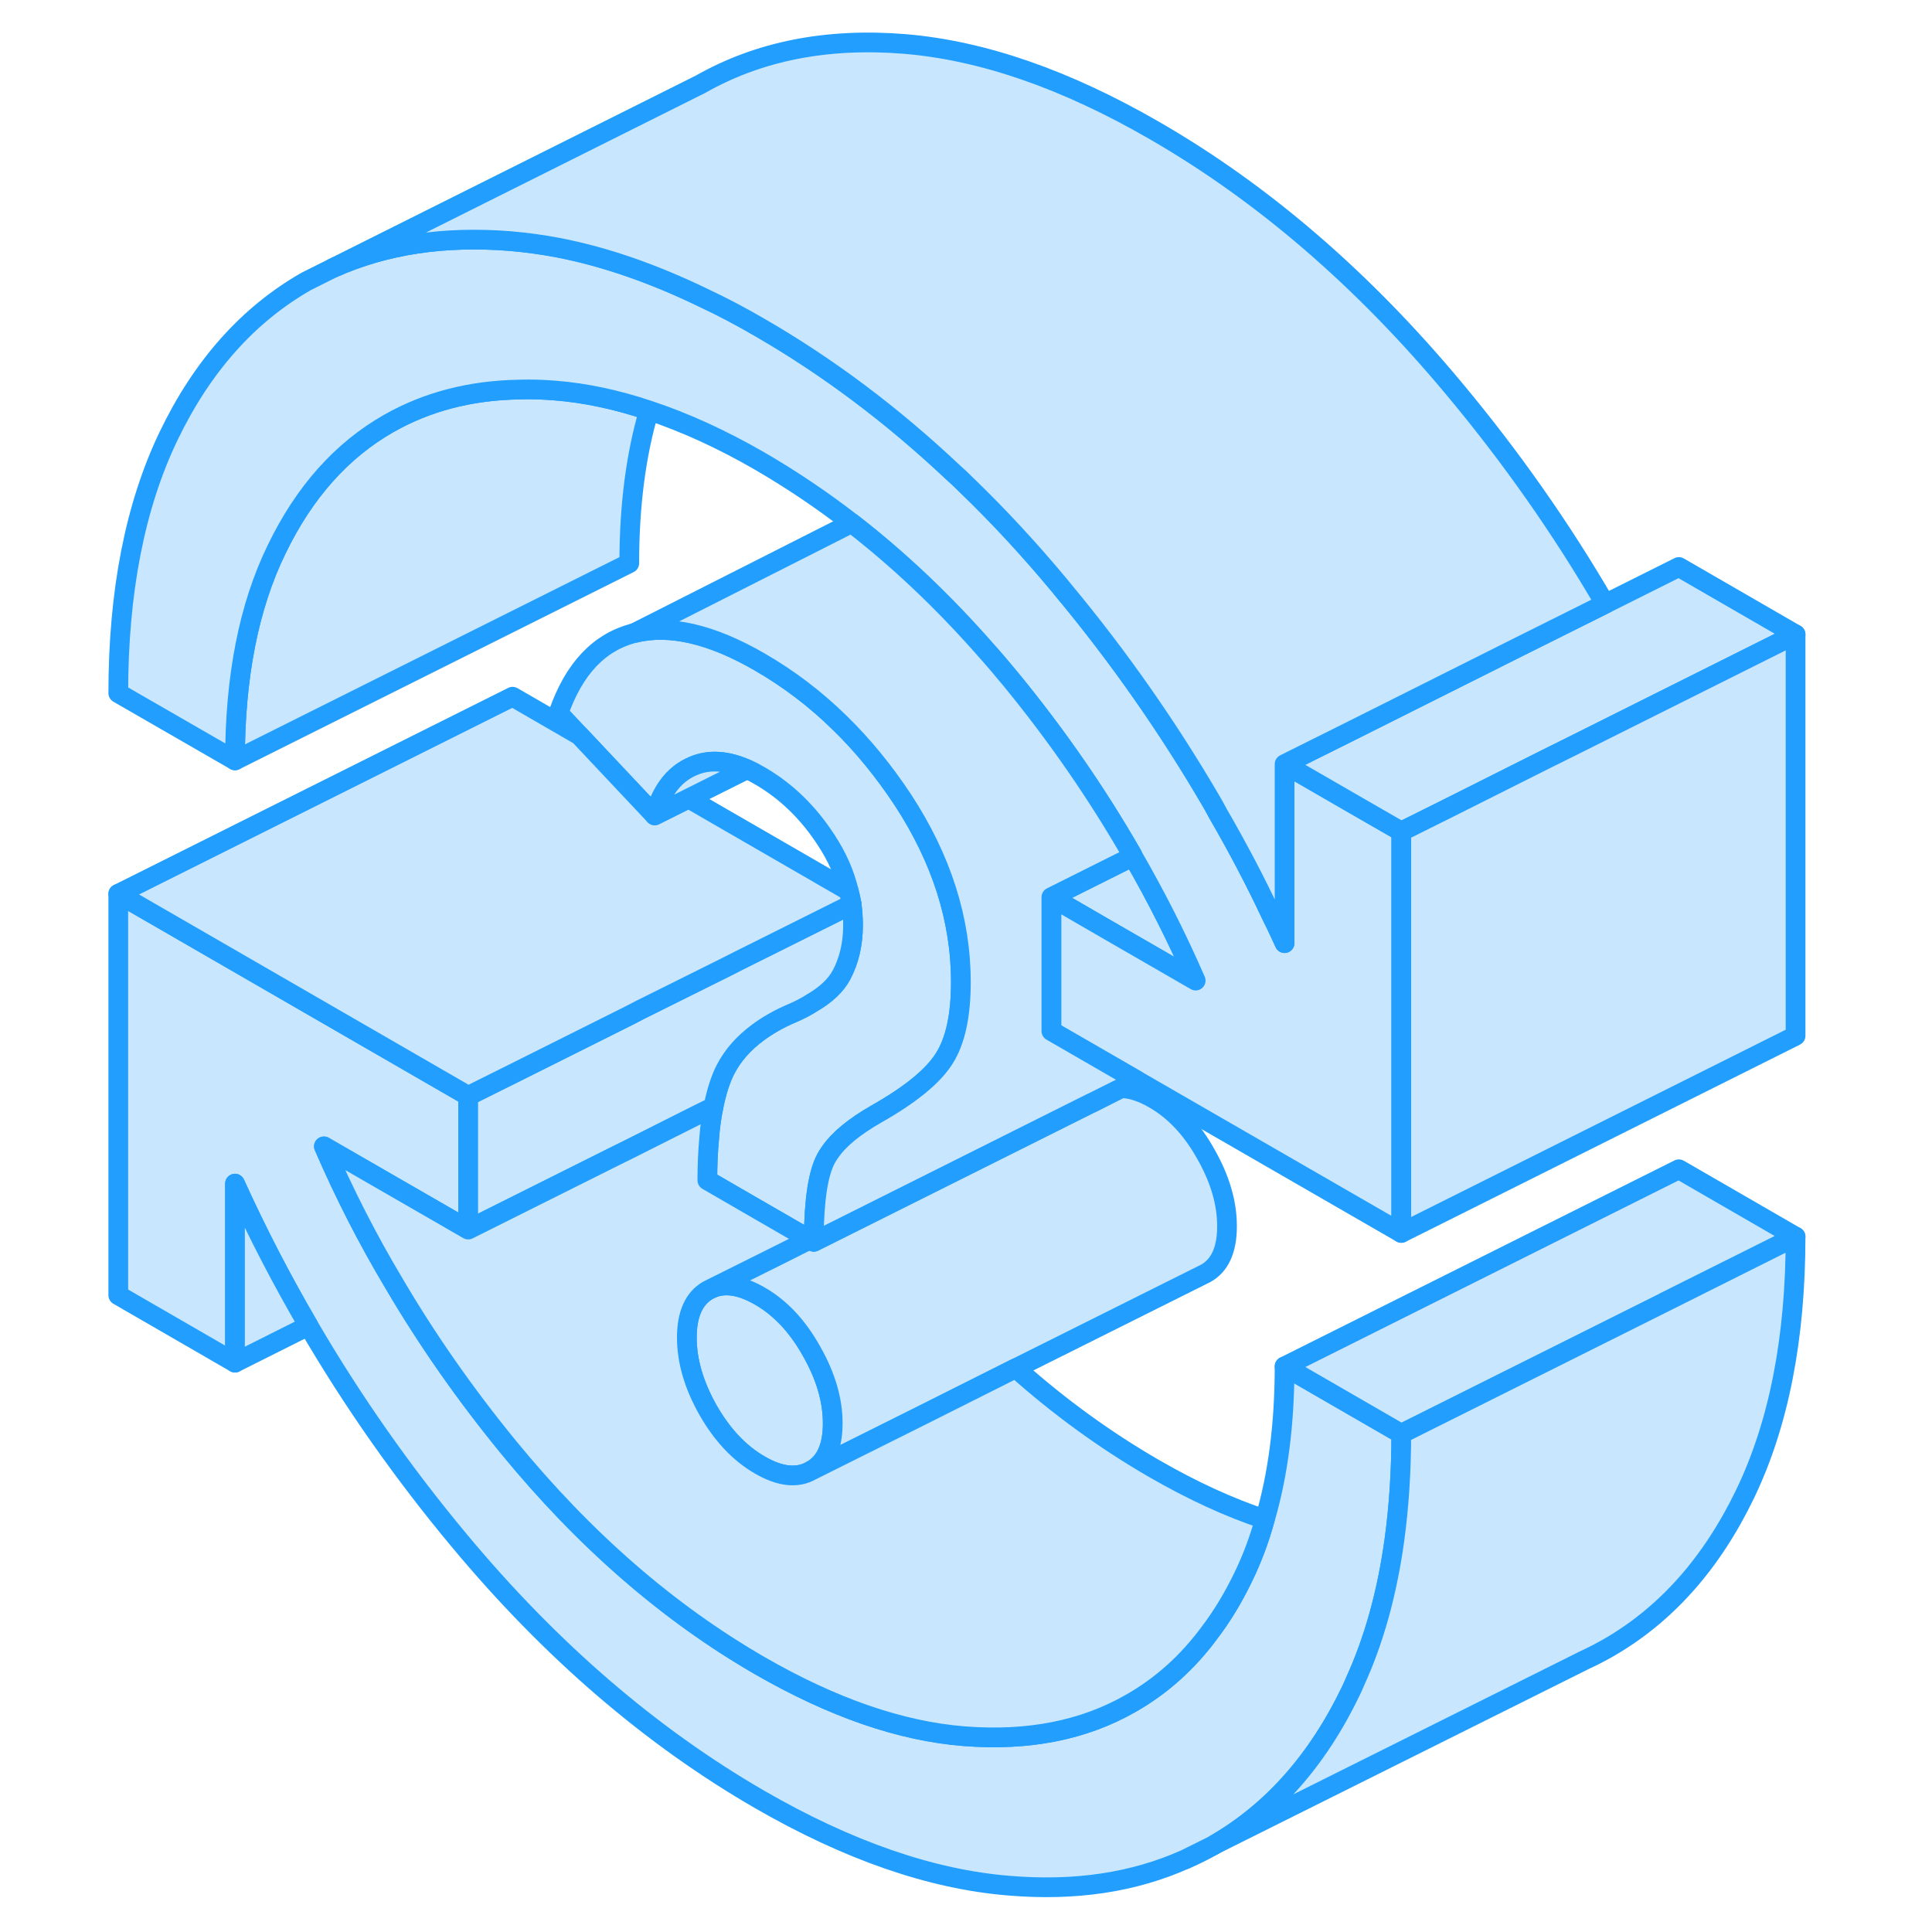 <svg width="48" height="48" viewBox="0 0 90 98" fill="#c8e7ff" xmlns="http://www.w3.org/2000/svg" stroke-width="1px" stroke-linecap="round" stroke-linejoin="round"><path d="M56.13 94.31C56.61 94.11 57.08 93.87 57.54 93.61L56.13 94.31ZM37.07 62.87L37.28 62.99V62.77L37.07 62.87Z" stroke="#229EFF" stroke-linejoin="round"/><path d="M44.74 49.82C44.74 51.52 44.46 52.81 43.89 53.7C43.33 54.59 42.18 55.53 40.45 56.51C39.35 57.14 38.56 57.78 38.1 58.45C38.02 58.56 37.96 58.66 37.9 58.77C37.5 59.52 37.3 60.84 37.28 62.76L37.07 62.87L34.09 61.15L31.88 59.87C31.88 59.11 31.91 58.42 31.97 57.78C32.01 57.19 32.09 56.64 32.19 56.15C32.34 55.39 32.54 54.76 32.8 54.25C33.17 53.53 33.72 52.91 34.45 52.37C34.94 52.01 35.51 51.68 36.17 51.4C36.54 51.24 36.88 51.07 37.17 50.88C37.9 50.46 38.4 49.98 38.68 49.46C39.07 48.73 39.27 47.88 39.27 46.92C39.27 46.57 39.24 46.22 39.2 45.87C39.16 45.64 39.11 45.42 39.05 45.19C38.84 44.31 38.46 43.45 37.9 42.6C36.99 41.2 35.87 40.12 34.54 39.35C34.32 39.22 34.11 39.11 33.9 39.02H33.89C32.87 38.57 31.98 38.51 31.17 38.85C30.65 39.07 30.22 39.41 29.88 39.89C29.59 40.29 29.37 40.78 29.21 41.36L25.39 37.3L24.33 36.17C25.12 33.91 26.4 32.56 28.18 32.11C29.95 31.67 32.07 32.15 34.54 33.58C36.01 34.43 37.37 35.46 38.6 36.67C39.77 37.81 40.83 39.11 41.79 40.56C43.76 43.57 44.74 46.65 44.74 49.82Z" stroke="#229EFF" stroke-linejoin="round"/><path d="M67.08 72.73C67.08 74.64 66.96 76.44 66.73 78.12C66.36 80.8 65.7 83.19 64.73 85.31C64.67 85.46 64.6 85.61 64.53 85.76C62.84 89.28 60.54 91.88 57.61 93.57L57.54 93.61L56.13 94.31C53.5 95.49 50.52 95.93 47.18 95.65C43.24 95.33 39.03 93.87 34.54 91.28C29.02 88.09 23.94 83.72 19.31 78.16C16.43 74.71 13.88 71.07 11.65 67.25C10.29 64.92 9.04 62.51 7.92 60.04V69.12L2 65.7V45.34L19.75 55.59V62.37L12.43 58.15C13.46 60.53 14.64 62.85 15.98 65.09C17.67 67.97 19.61 70.74 21.78 73.39C25.65 78.12 29.9 81.81 34.54 84.49C38.24 86.62 41.7 87.82 44.93 88.07C48.16 88.32 50.97 87.77 53.36 86.4C54.91 85.52 56.26 84.31 57.38 82.78C58.01 81.95 58.56 81.03 59.05 80.02C59.5 79.1 59.87 78.12 60.16 77.07C60.83 74.8 61.16 72.21 61.16 69.31L67.08 72.73Z" stroke="#229EFF" stroke-linejoin="round"/><path d="M38.24 72.2C38.24 73.39 37.88 74.19 37.16 74.59C36.45 75 35.57 74.91 34.54 74.31C33.5 73.71 32.63 72.78 31.91 71.52C31.2 70.26 30.84 69.03 30.84 67.85C30.84 66.67 31.2 65.86 31.91 65.45L32.13 65.34C32.81 65.07 33.6 65.2 34.54 65.74C35.57 66.33 36.45 67.26 37.16 68.53C37.88 69.79 38.24 71.01 38.24 72.2Z" stroke="#229EFF" stroke-linejoin="round"/><path d="M37.07 62.87L37.28 62.99V62.77L37.07 62.87ZM53.42 43.34C53.35 43.4 53.3 43.47 53.251 43.55L53.471 43.44C53.471 43.44 53.44 43.37 53.42 43.34Z" stroke="#229EFF" stroke-linejoin="round"/><path d="M87.08 62.73L80.43 66.05V66.06L67.08 72.73L61.16 69.31L81.16 59.31L87.08 62.73Z" stroke="#229EFF" stroke-linejoin="round"/><path d="M39.27 46.92C39.27 47.88 39.07 48.73 38.68 49.46C38.4 49.98 37.9 50.46 37.17 50.88C36.88 51.07 36.54 51.24 36.17 51.4C35.51 51.68 34.94 52.01 34.45 52.37C33.72 52.91 33.17 53.53 32.8 54.25C32.54 54.76 32.34 55.39 32.19 56.15L31.28 56.6L27.92 58.29L27.15 58.67L19.75 62.37V55.59L22 54.47L27.92 51.51L28.48 51.22L32.84 49.05L33.45 48.74L39.2 45.87C39.24 46.22 39.27 46.57 39.27 46.92Z" stroke="#229EFF" stroke-linejoin="round"/><path d="M39.2 45.87L33.45 48.74L32.84 49.05L28.48 51.22L27.92 51.51L22 54.47L19.75 55.59L2 45.34L22 35.34L25.39 37.3L29.21 41.36L30.93 40.5L39.05 45.19C39.11 45.42 39.16 45.64 39.2 45.87Z" stroke="#229EFF" stroke-linejoin="round"/><path d="M58.24 62.2C58.24 63.39 57.88 64.19 57.16 64.59L56.94 64.7L47.53 69.4L42.63 71.86L37.16 74.59C37.88 74.19 38.24 73.39 38.24 72.2C38.24 71.01 37.88 69.79 37.16 68.53C36.45 67.26 35.57 66.33 34.54 65.74C33.6 65.2 32.81 65.07 32.13 65.34L35.74 63.54L37.07 62.87L37.28 62.99L40.28 61.49L51.35 55.96H51.36L52.86 55.2C53.36 55.2 53.92 55.38 54.54 55.74C55.57 56.33 56.45 57.26 57.16 58.53C57.88 59.79 58.24 61.01 58.24 62.2Z" stroke="#229EFF" stroke-linejoin="round"/><path d="M56.65 49.74L52.04 47.08L49.33 45.51L53.47 43.44C54.65 45.48 55.71 47.581 56.65 49.74Z" stroke="#229EFF" stroke-linejoin="round"/><path d="M28.92 20.82C28.25 23.09 27.92 25.67 27.92 28.57L7.92 38.57C7.92 34.33 8.62 30.76 10.03 27.87C11.43 24.97 13.33 22.84 15.72 21.48C17.65 20.38 19.86 19.8 22.35 19.76C22.94 19.74 23.53 19.76 24.15 19.81C25.69 19.93 27.28 20.27 28.92 20.82Z" stroke="#229EFF" stroke-linejoin="round"/><path d="M67.08 42.18V62.54L53.66 54.8L49.33 52.3V45.51L52.04 47.08L56.65 49.74C55.71 47.58 54.65 45.48 53.47 43.44C53.47 43.4 53.44 43.37 53.42 43.34C51.65 40.26 49.61 37.31 47.3 34.49C46.87 33.97 46.44 33.46 46 32.97C43.85 30.52 41.58 28.37 39.2 26.53C37.69 25.36 36.14 24.32 34.54 23.39C32.6 22.27 30.73 21.42 28.92 20.82C27.28 20.27 25.69 19.93 24.15 19.81C23.53 19.76 22.94 19.74 22.35 19.76C19.86 19.8 17.65 20.38 15.72 21.48C13.33 22.84 11.43 24.97 10.03 27.87C8.62 30.76 7.92 34.33 7.92 38.57L2 35.16C2 30.01 2.85 25.66 4.55 22.12C6.25 18.58 8.58 15.96 11.54 14.27L12.9 13.59C15.54 12.41 18.54 11.96 21.89 12.23C22.7 12.3 23.52 12.41 24.35 12.57C26.71 13.03 29.15 13.88 31.69 15.11C32.63 15.55 33.58 16.05 34.54 16.61C37.97 18.59 41.23 21.03 44.32 23.94C44.56 24.15 44.8 24.38 45.03 24.61C46.66 26.18 48.24 27.89 49.77 29.73C49.81 29.78 49.85 29.83 49.89 29.88C52.74 33.3 55.26 36.91 57.47 40.7C57.58 40.89 57.69 41.09 57.79 41.28C58.77 42.97 59.68 44.7 60.51 46.47C60.74 46.92 60.95 47.38 61.16 47.84V38.76L61.93 39.21L64.7 40.81L67.08 42.18Z" stroke="#229EFF" stroke-linejoin="round"/><path d="M87.08 32.18L81.16 35.14L80.12 35.66L75.78 37.83L74.47 38.48L69.33 41.06L67.08 42.18L64.7 40.81L61.93 39.21L61.16 38.76L64.49 37.1L73.09 32.79L77.42 30.63L81.16 28.76L87.08 32.18Z" stroke="#229EFF" stroke-linejoin="round"/><path d="M60.16 77.07C59.87 78.12 59.5 79.1 59.05 80.02C58.56 81.03 58.01 81.95 57.38 82.78C56.26 84.31 54.91 85.52 53.36 86.4C50.97 87.77 48.16 88.32 44.93 88.07C41.7 87.82 38.24 86.62 34.54 84.49C29.9 81.81 25.649 78.12 21.779 73.39C19.61 70.74 17.67 67.97 15.98 65.09C14.64 62.85 13.46 60.53 12.43 58.15L19.75 62.37L27.15 58.67L27.92 58.29L31.279 56.6L32.19 56.15C32.09 56.64 32.01 57.19 31.97 57.78C31.91 58.42 31.88 59.11 31.88 59.87L34.09 61.15L37.07 62.87L35.74 63.54L32.13 65.34L31.91 65.45C31.2 65.86 30.84 66.66 30.84 67.85C30.84 69.04 31.2 70.26 31.91 71.52C32.63 72.78 33.5 73.71 34.54 74.31C35.57 74.91 36.45 75 37.16 74.59L42.63 71.86L47.529 69.4C49.76 71.39 52.1 73.08 54.54 74.49C56.48 75.61 58.35 76.47 60.16 77.07Z" stroke="#229EFF" stroke-linejoin="round"/><path d="M11.65 67.25L7.92 69.12V60.04C9.04 62.51 10.29 64.92 11.65 67.25Z" stroke="#229EFF" stroke-linejoin="round"/><path d="M53.66 54.8L52.86 55.2L51.36 55.95H51.35L40.279 61.49L37.279 62.99V62.76C37.3 60.84 37.5 59.52 37.9 58.77C37.96 58.66 38.02 58.56 38.1 58.45C38.56 57.78 39.35 57.14 40.45 56.51C42.18 55.53 43.33 54.59 43.89 53.7C44.46 52.81 44.74 51.52 44.74 49.82C44.74 46.65 43.76 43.57 41.79 40.56C40.83 39.11 39.77 37.81 38.6 36.67C37.37 35.46 36.01 34.43 34.54 33.58C32.07 32.15 29.95 31.67 28.18 32.11L39.2 26.53C41.58 28.37 43.85 30.52 46 32.97C46.44 33.46 46.87 33.97 47.3 34.49C49.61 37.31 51.65 40.26 53.42 43.34C53.35 43.4 53.3 43.47 53.25 43.55L49.33 45.51V52.3L53.66 54.8Z" stroke="#229EFF" stroke-linejoin="round"/><path d="M33.89 39.02L30.93 40.5L29.21 41.36C29.37 40.78 29.59 40.29 29.88 39.89C30.22 39.41 30.65 39.07 31.17 38.85C31.98 38.51 32.87 38.57 33.89 39.02Z" stroke="#229EFF" stroke-linejoin="round"/><path d="M77.42 30.63L73.09 32.79L64.49 37.1L61.16 38.76V47.84C60.95 47.38 60.74 46.92 60.511 46.47C59.681 44.7 58.77 42.97 57.79 41.28C57.69 41.09 57.581 40.89 57.471 40.7C55.261 36.91 52.74 33.3 49.89 29.88C49.85 29.83 49.81 29.78 49.77 29.73C48.24 27.89 46.66 26.18 45.03 24.61C44.8 24.38 44.56 24.15 44.32 23.94C41.23 21.03 37.97 18.59 34.54 16.61C33.58 16.05 32.63 15.55 31.69 15.11C29.15 13.88 26.71 13.03 24.35 12.57C23.52 12.41 22.7 12.3 21.89 12.23C18.54 11.96 15.54 12.41 12.9 13.59L31.54 4.27C34.5 2.59 37.95 1.91 41.89 2.23C45.84 2.56 50.05 4.02 54.54 6.61C60.06 9.79 65.14 14.17 69.77 19.73C72.65 23.18 75.2 26.81 77.42 30.63Z" stroke="#229EFF" stroke-linejoin="round"/><path d="M87.08 32.18V52.54L67.08 62.54V42.18L69.33 41.06L74.47 38.48L75.78 37.83L80.12 35.66L81.16 35.14L87.08 32.18Z" stroke="#229EFF" stroke-linejoin="round"/><path d="M87.079 62.73C87.079 67.88 86.229 72.22 84.529 75.76C82.819 79.31 80.499 81.92 77.539 83.61C77.149 83.83 76.759 84.03 76.349 84.22L57.609 93.57C60.539 91.88 62.839 89.28 64.529 85.76C64.599 85.61 64.669 85.46 64.73 85.31C65.7 83.19 66.359 80.8 66.73 78.12C66.96 76.44 67.079 74.64 67.079 72.73L80.429 66.06L87.079 62.73Z" stroke="#229EFF" stroke-linejoin="round"/></svg>